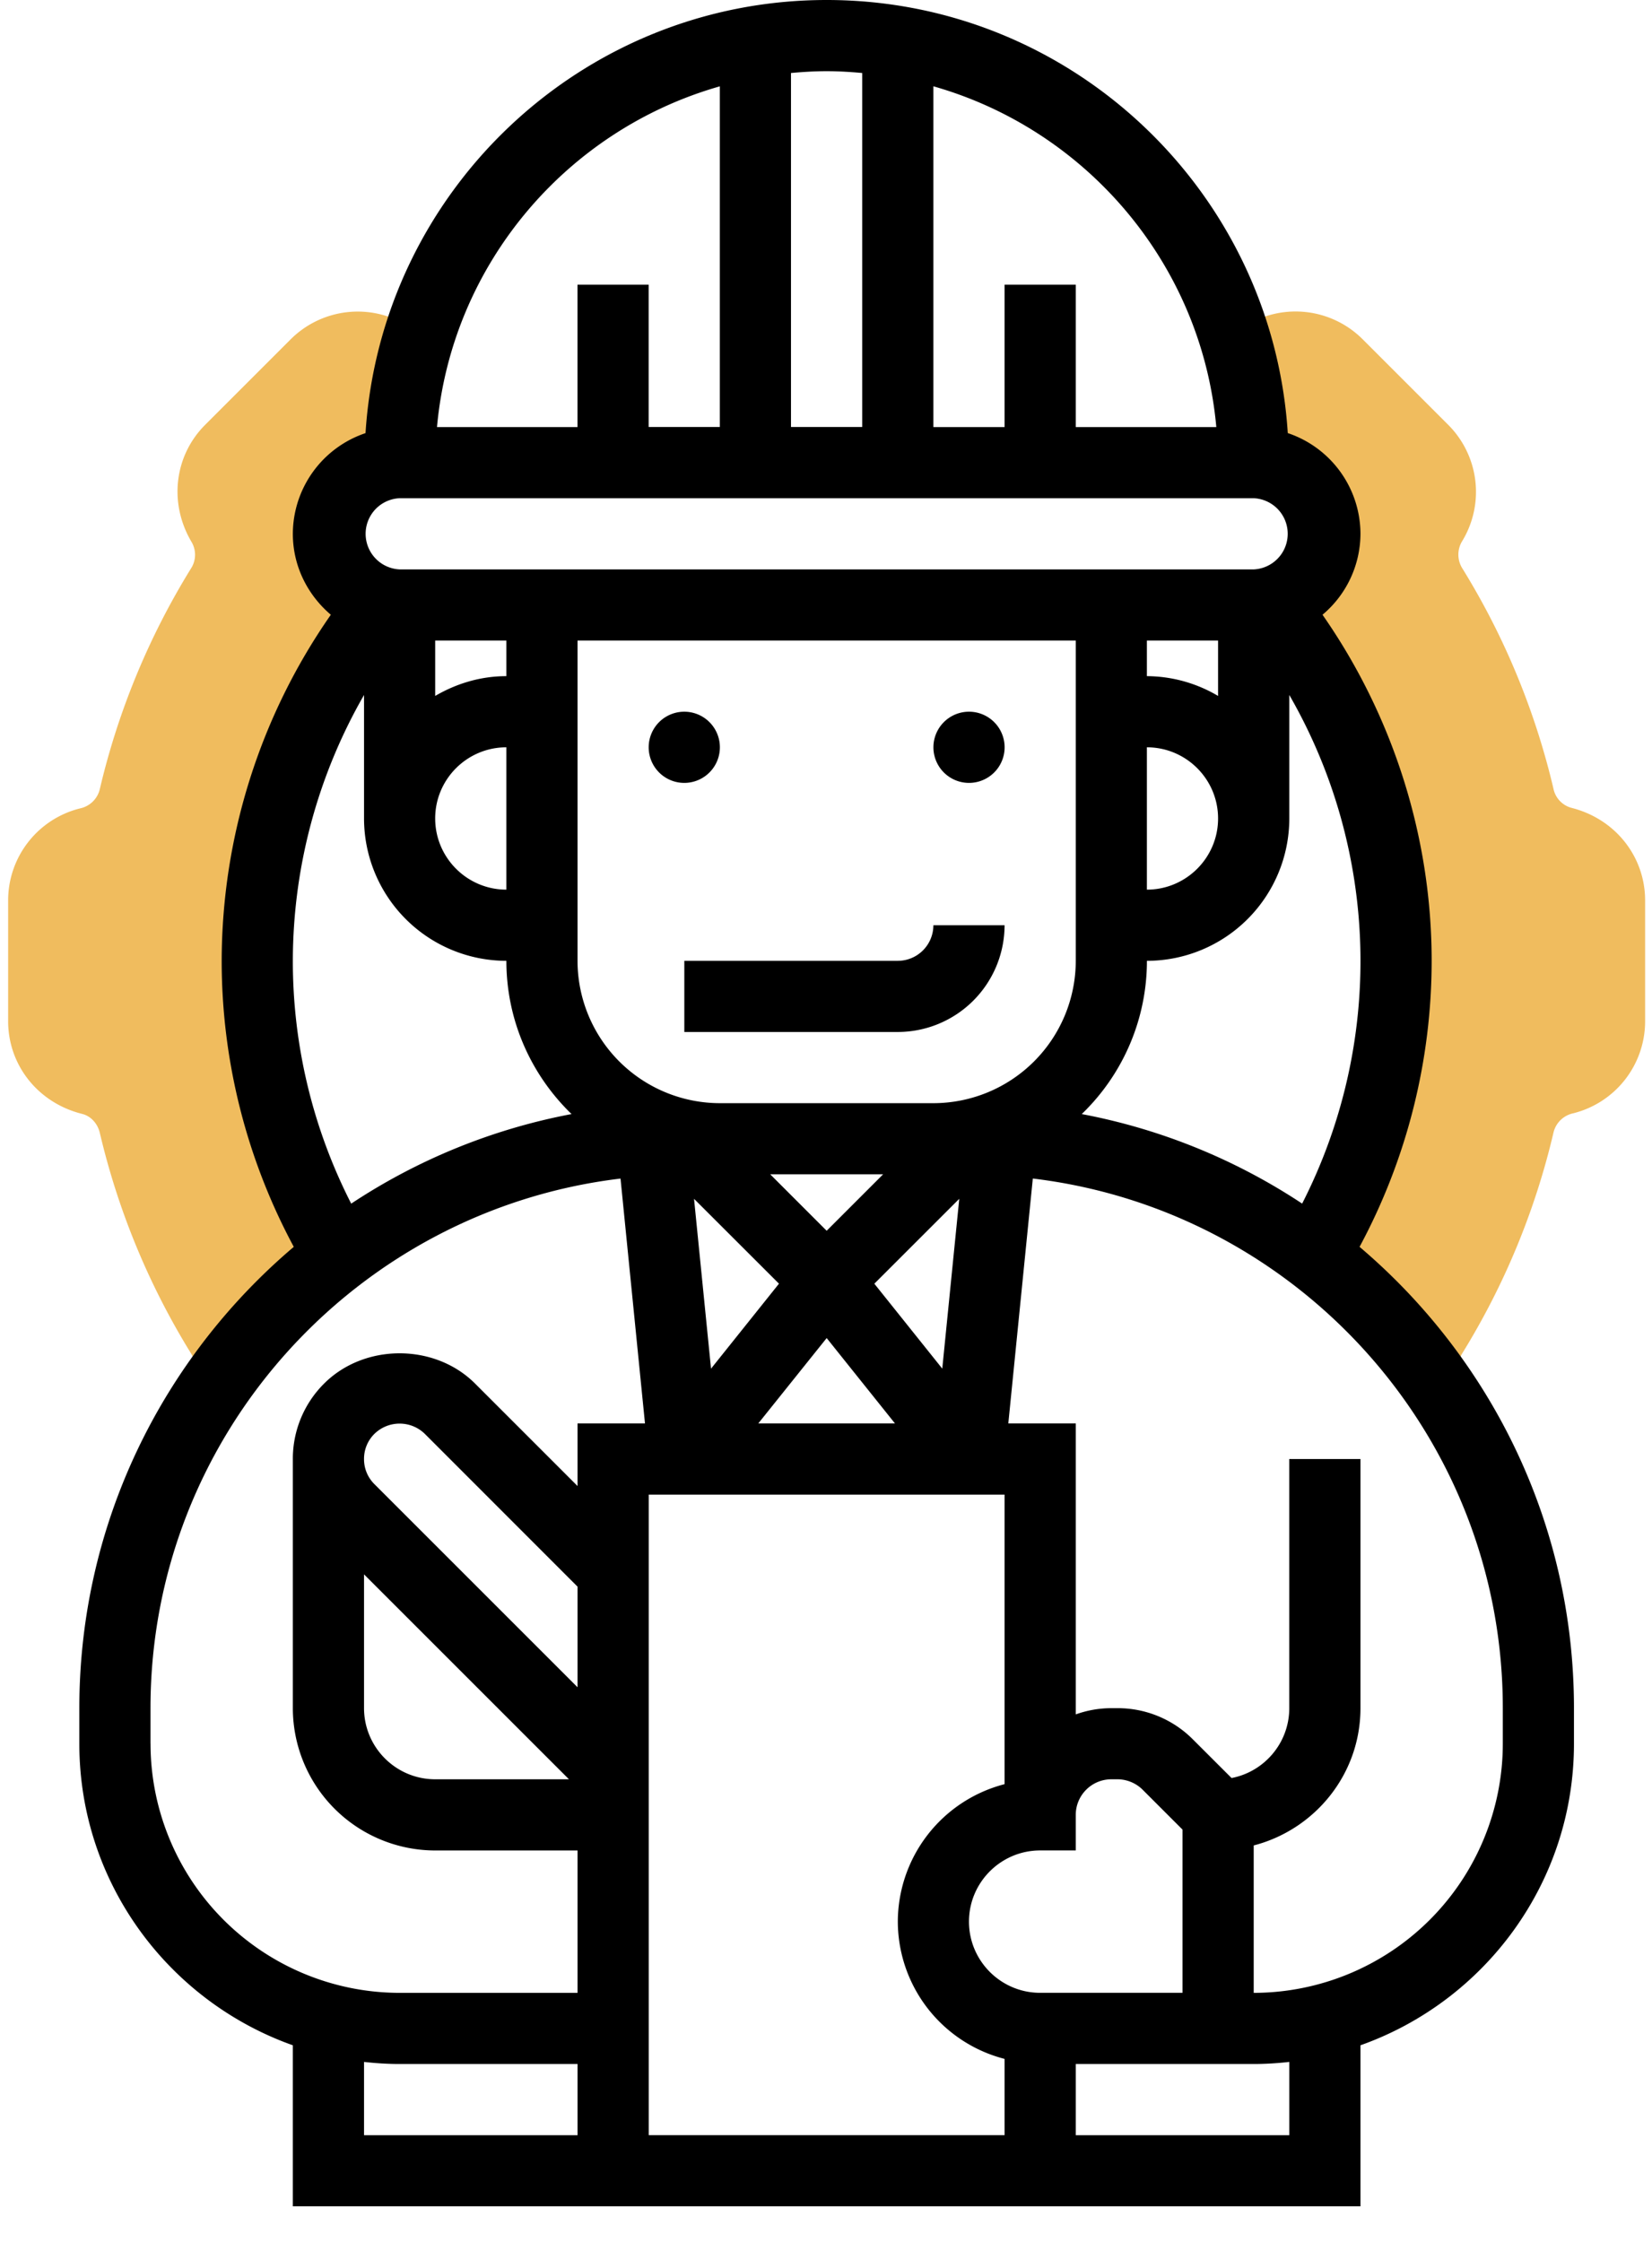 <svg width="42" height="57" fill="none" xmlns="http://www.w3.org/2000/svg"><path d="M10.16 11.763c0-1.15.181-2.256.512-3.296l-.334-.2a2.413 2.413 0 00-2.952.364l-2.17 2.17c-.785.785-.934 1.998-.338 2.992a.642.642 0 01-.025.665 18.869 18.869 0 00-2.313 5.595.655.655 0 01-.503.5 2.41 2.41 0 00-1.83 2.342v3.07c0 1.11.753 2.074 1.882 2.356.22.055.393.242.45.487a18.886 18.886 0 002.313 5.595.701.701 0 01.107.332l.047.856h.233a14.54 14.54 0 013.41-3.675h-.025A14.404 14.404 0 016.54 24.43c0-3.445 1.204-6.61 3.213-9.095h.01a1.807 1.807 0 01.396-3.572zm29.784 8.774a.636.636 0 01-.45-.487 18.877 18.877 0 00-2.314-5.596.657.657 0 01-.001-.704 2.412 2.412 0 00-.363-2.952l-2.17-2.17a2.413 2.413 0 00-2.952-.363l-.334.2a10.85 10.85 0 01.513 3.297 1.81 1.81 0 01.397 3.572h.009a14.41 14.41 0 013.213 9.095c0 2.74-.76 5.3-2.082 7.485h-.027a14.54 14.54 0 013.41 3.675h.234l.047-.856a.702.702 0 01.106-.331 18.867 18.867 0 002.313-5.596.655.655 0 01.502-.5 2.412 2.412 0 001.83-2.343v-3.069c0-1.11-.752-2.075-1.881-2.357z" fill="#F0BC5E"/><path d="M17.397 19.905a.905.905 0 100-1.81.905.905 0 000 1.81zm7.239 0a.905.905 0 100-1.81.905.905 0 000 1.81zm-7.238 6.333h5.428a2.718 2.718 0 002.714-2.714h-1.81a.906.906 0 01-.904.905h-5.428v1.81z" fill="#000"/><path d="M34.565 31.701a15.36 15.36 0 001.833-7.273c0-3.148-.984-6.23-2.775-8.798a2.698 2.698 0 00.965-2.059 2.71 2.71 0 00-1.848-2.56C32.35 4.877 27.25 0 21.017 0 14.785 0 9.683 4.876 9.293 11.012a2.71 2.71 0 00-1.848 2.56c0 .826.38 1.56.966 2.058a15.422 15.422 0 00-2.775 8.798c0 2.55.636 5.046 1.833 7.273-3.33 2.824-5.452 7.03-5.452 11.727v.905c0 3.537 2.27 6.546 5.428 7.668v4.094h27.143v-4.094c3.158-1.12 5.428-4.13 5.428-7.668v-.904c0-4.698-2.122-8.904-5.451-11.728zm-1.46-1.1a15.294 15.294 0 00-5.603-2.276 5.41 5.41 0 001.657-3.896 3.623 3.623 0 003.62-3.62V17.67a13.554 13.554 0 01.326 12.932zm-3.04 20.066h-3.62c-.998 0-1.81-.812-1.81-1.81s.812-1.81 1.81-1.81h.905v-.904c0-.499.405-.905.905-.905h.155c.238 0 .472.097.64.265l1.014 1.014v4.15zm-4.525-5.305a3.619 3.619 0 00-2.714 3.495 3.614 3.614 0 002.714 3.49v1.939h-9.047V38h9.047v7.362zm-10.857-2.464L9.52 37.735a.89.89 0 01-.265-.64.89.89 0 01.265-.64.917.917 0 011.28 0l3.883 3.885v2.558zm-5.428-2.87l5.21 5.21h-3.4c-.999 0-1.81-.812-1.81-1.81v-3.4zm3.619-17.409c-.998 0-1.81-.812-1.81-1.81S11.876 19 12.874 19v3.619zm0-5.428c-.663 0-1.275.191-1.81.503v-1.408h1.81v.904zm1.81-.905H27.35v8.142a3.623 3.623 0 01-3.62 3.62h-5.428a3.623 3.623 0 01-3.619-3.62v-8.142zM29.158 19c.998 0 1.81.811 1.81 1.81 0 .997-.812 1.809-1.81 1.809V19zm1.81-1.306a3.582 3.582 0 00-1.81-.503v-.905h1.81v1.407zM21.017 34.02l1.736 2.17h-3.474l1.738-2.17zm0-2.728l-1.435-1.435h2.87l-1.435 1.435zm-1.213 1.346l-1.727 2.16-.432-4.318 2.16 2.158zm2.425 0l2.159-2.158-.432 4.317-1.727-2.159zm8.694-21.78H27.35v-3.62h-1.81v3.62h-1.81V2.194c3.891 1.106 6.817 4.517 7.193 8.662zM21.92 1.855v9.001h-1.81v-9c.3-.027.6-.046.906-.046.305 0 .606.019.904.046zm-3.619.339v8.662h-1.81V7.238h-1.809v3.62H11.11c.376-4.146 3.302-7.557 7.192-8.663zM10.16 12.667h21.715a.906.906 0 010 1.81H10.159a.906.906 0 010-1.81zM7.445 24.428a13.6 13.6 0 011.81-6.758v3.14a3.623 3.623 0 003.619 3.619c0 1.529.638 2.91 1.657 3.896a15.293 15.293 0 00-5.602 2.277 13.554 13.554 0 01-1.484-6.174zM3.826 44.334v-.904c0-6.934 5.229-12.66 11.95-13.465l.622 6.226h-1.715v1.591l-2.605-2.605c-1.025-1.026-2.812-1.026-3.838 0a2.698 2.698 0 00-.795 1.92v6.333a3.623 3.623 0 003.62 3.618h3.618v3.62H10.16a6.34 6.34 0 01-6.333-6.334zm5.429 8.09c.297.033.599.053.904.053h4.524v1.81H9.255v-1.863zm23.523 1.863H27.35v-1.81h4.524c.305 0 .607-.02.905-.053v1.863zm5.429-9.953a6.34 6.34 0 01-6.333 6.334V46.92c1.557-.404 2.714-1.81 2.714-3.49v-6.334h-1.81v6.334c0 .88-.632 1.616-1.467 1.776l-.982-.981a2.694 2.694 0 00-1.919-.795h-.155c-.318 0-.622.057-.905.158V36.19h-1.715l.623-6.226c6.72.805 11.949 6.531 11.949 13.465v.904z" fill="#000"/></svg>